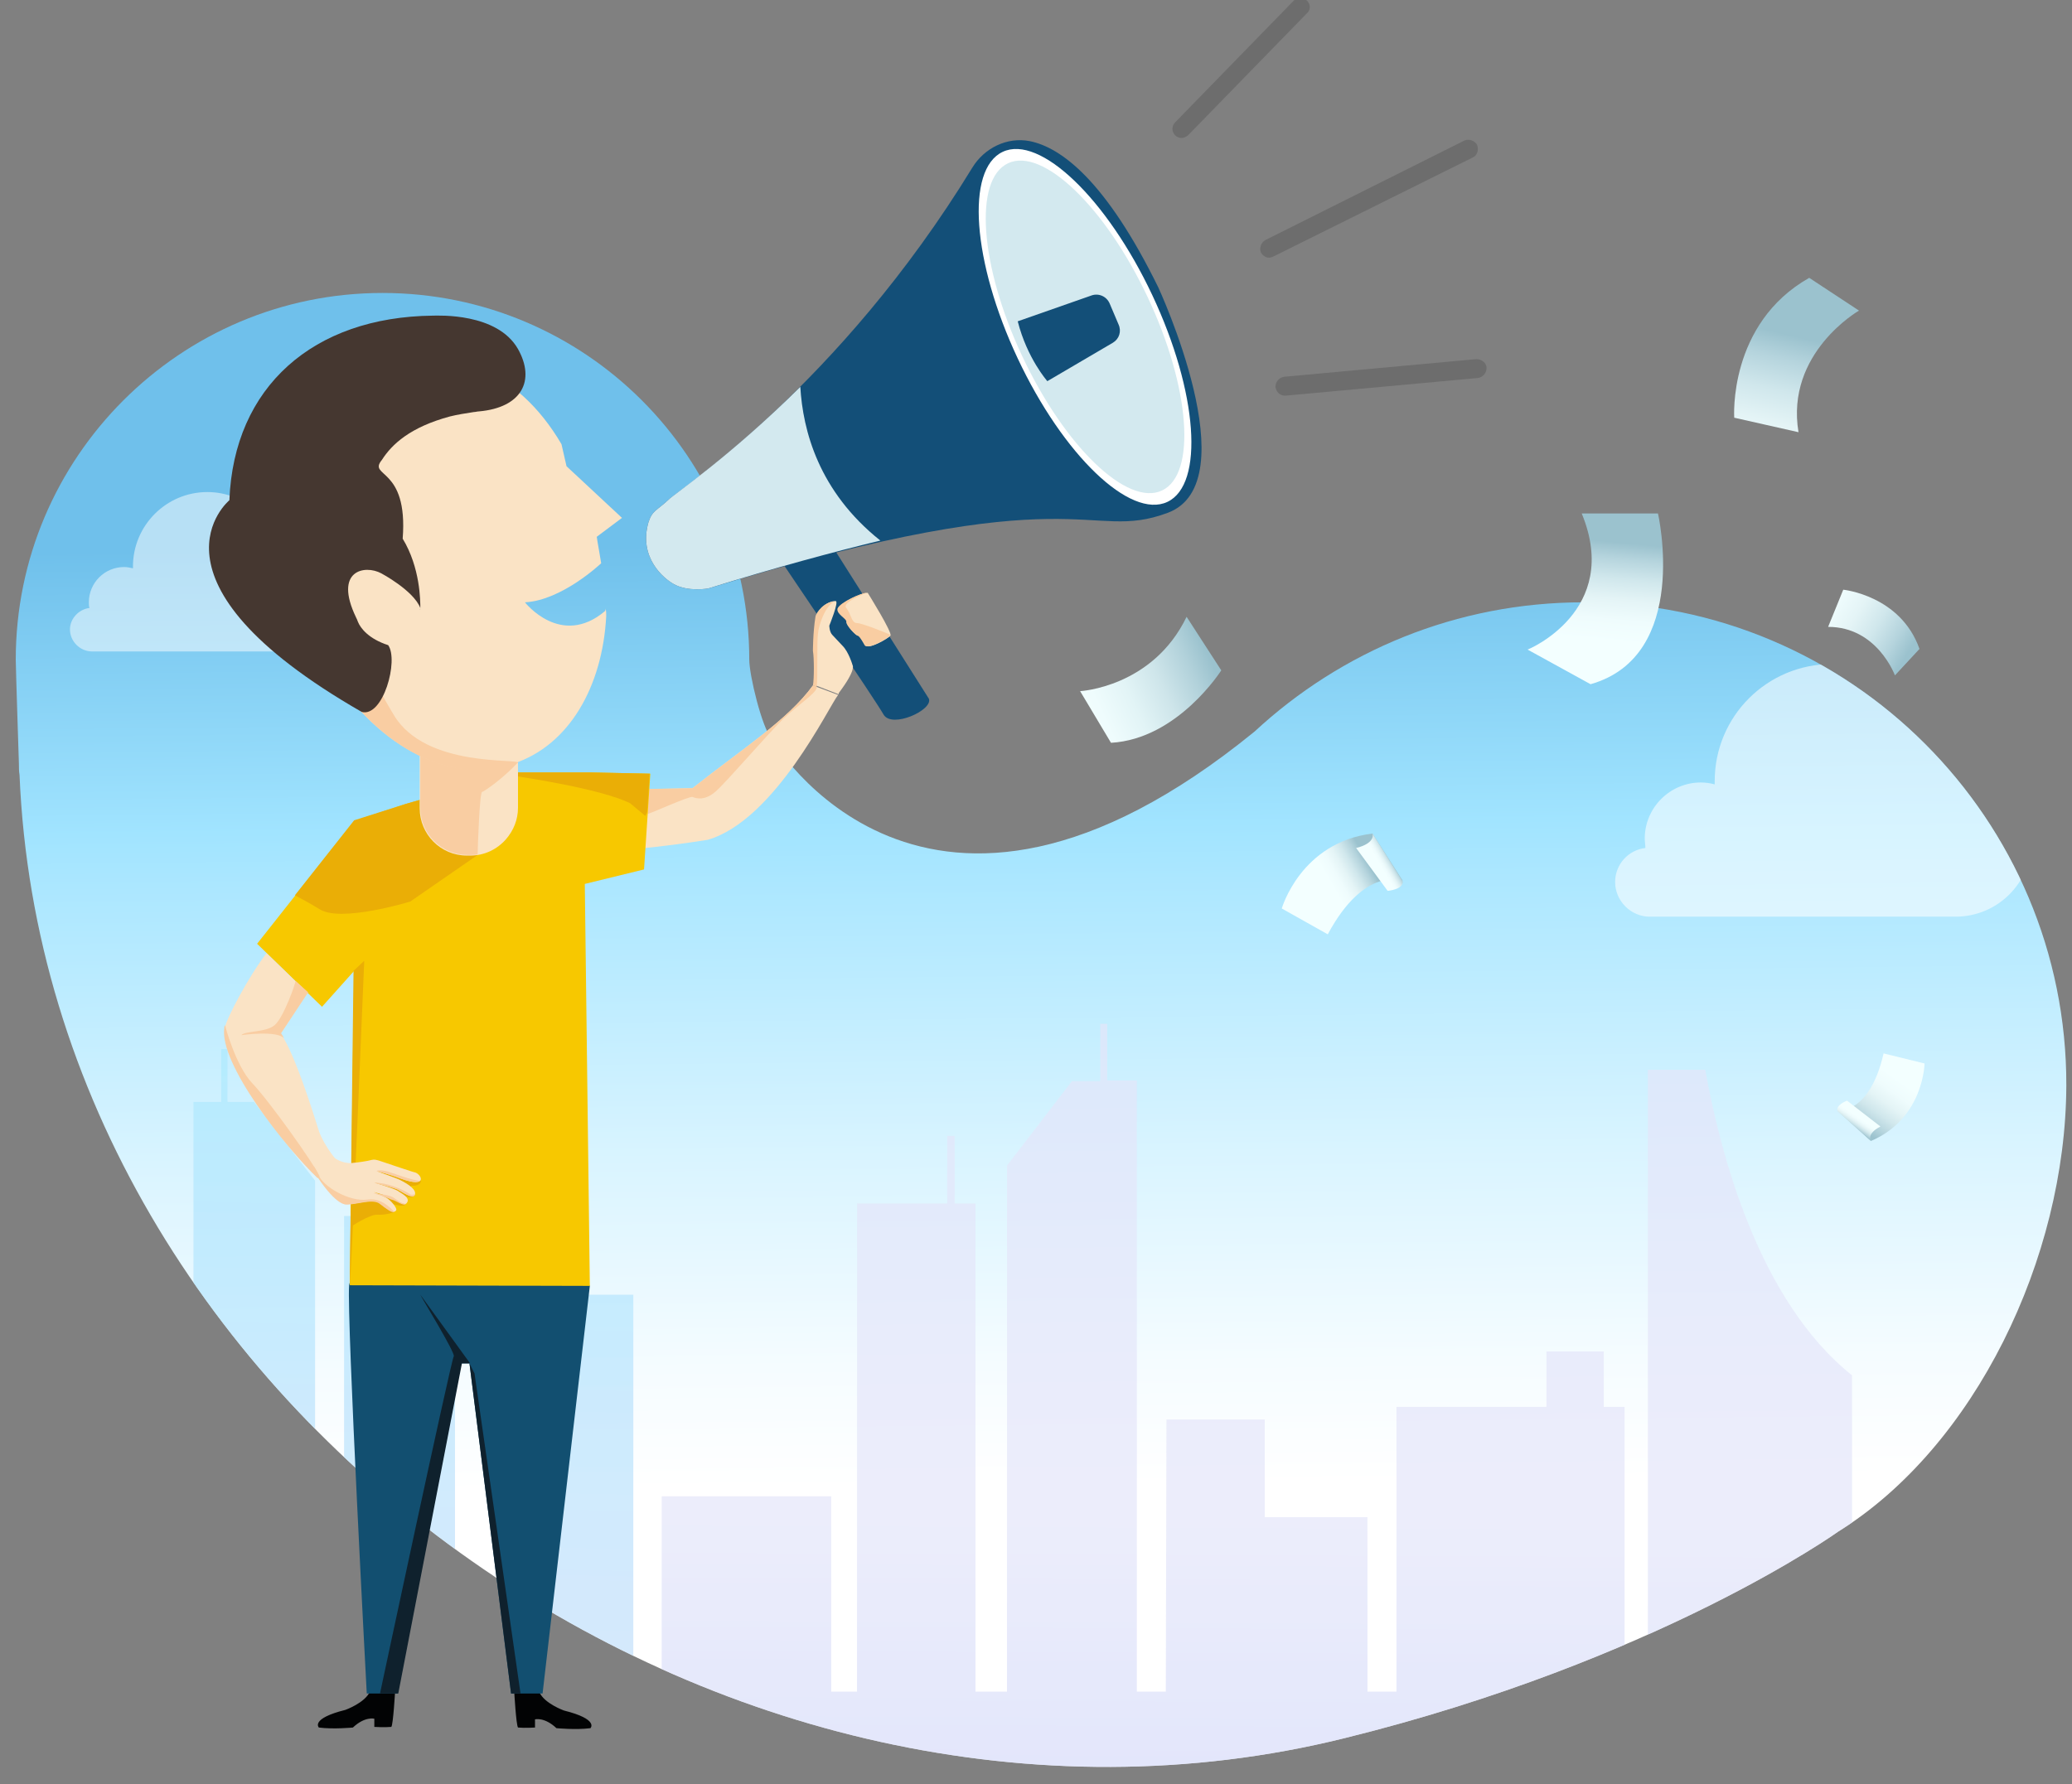 <svg id="Layer_1" xmlns="http://www.w3.org/2000/svg" xmlns:xlink="http://www.w3.org/1999/xlink" viewBox="0 0 328.8 283.2"><rect x="0" y="0" width="328.8" height="283.2" fill="#808080" stroke="none"/><style>.st1{opacity:.7}.st7{fill:#fae3c5}.st8{fill:#f9cda2}.st11{fill:#eaae06}.st12{fill:#453730}.st13{fill:#134f78}.st14{fill:#d3e9ef}.st25{fill:#0f212d}</style><linearGradient id="SVGID_1_" gradientUnits="userSpaceOnUse" x1="166.877" y1="297.719" x2="164.291" y2="54.606"><stop offset=".255" stop-color="#fff"/><stop offset=".334" stop-color="#f5fcff"/><stop offset=".471" stop-color="#d9f4ff"/><stop offset=".649" stop-color="#ace7ff"/><stop offset=".686" stop-color="#a1e4ff"/><stop offset=".871" stop-color="#6fc0eb"/></linearGradient><path d="M327.9 172.3c.1-42.3-34.3-76.7-76.6-76.7-20.2 0-38.5 7.8-52.2 20.5-52.6 42.9-76.7 1.1-76.7 1.1-1.5-1.8-3.5-10-3.5-12.5 0-32.2-26.1-58.2-58.2-58.2S2.5 72.6 2.5 104.7c0 1.2.5 16.5.5 16.5 0 .6 0 1.2.1 1.8 4.2 101 112.1 177.2 210.2 152.9 49.8-12.3 78.4-32.8 78.4-32.8 21.7-13.5 36.1-43.4 36.2-70.8z" fill="url(#SVGID_1_)"/><g class="st1"><defs><path id="SVGID_2_" class="st1" d="M327.9 172.3c.1-42.3-34.3-76.7-76.6-76.7-20.2 0-38.5 7.8-52.2 20.5-52.6 42.9-76.7 1.1-76.7 1.1-1.5-1.8-3.5-10-3.5-12.5 0-32.2-26.1-58.2-58.2-58.2S2.5 72.6 2.5 104.7c0 1.2.5 16.5.5 16.5 0 .6 0 1.2.1 1.8 4.2 101 112.1 177.2 210.2 152.9 49.8-12.3 78.4-32.8 78.4-32.8 21.7-13.5 36.1-43.4 36.2-70.8z"/></defs><clipPath id="SVGID_3_"><use xlink:href="#SVGID_2_" overflow="visible"/></clipPath><linearGradient id="SVGID_4_" gradientUnits="userSpaceOnUse" x1="200.397" y1="241.052" x2="200.169" y2="295.362"><stop offset="0" stop-color="#e4e6f9"/><stop offset="1" stop-color="#d2d8f9"/></linearGradient><path d="M300.2 268.5h-6.3v-50.2C279 206.4 273 183 270.6 169.8h-9.1v98.7h-3.7v-45.2h-3.3v-8.8h-9.1v8.8h-23.8v45.2H217v-27.7h-16.3v-15.5h-15.6l-.1 43.2h-4.6v-97h-4.7v-9h-1.1v9.1h-4.5L159.8 185v83.5h-5V191h-3.3v-10.7h-1.2V191H136v77.5h-4.1v-31H105v31h-4.7v18.7h4.7v.2h26.9v-.2h168.4v-18.7z" clip-path="url(#SVGID_3_)" fill="url(#SVGID_4_)"/><path d="M310.3 121.2c-.4 0-.8 0-1.2.1-1.3-9-9-15.9-18.4-15.9-10.3 0-18.6 8.3-18.6 18.6v.5c-.7-.2-1.5-.3-2.2-.3-4.9 0-8.9 4-8.9 8.9 0 .5.1 1 .1 1.5-2.7.3-4.8 2.6-4.8 5.4 0 3 2.5 5.5 5.5 5.5h48.5c6.7 0 12.1-5.4 12.1-12.1 0-6.8-5.4-12.2-12.1-12.2z" opacity=".8" fill="#fff" clip-path="url(#SVGID_3_)"/><linearGradient id="SVGID_5_" gradientUnits="userSpaceOnUse" x1="67.612" y1="139.16" x2="63.376" y2="329.465"><stop offset="0" stop-color="#a6ecff"/><stop offset="1" stop-color="#d2d8f9"/></linearGradient><path d="M100.5 205.5H86.3v59.8H72.2V193H58.8v-9.9h-1.1v9.9h-3.1v72.3H50v-77.9l-9.7-12.5h-4.2v-8.4h-1v8.4h-4.4v90.4h-.2v17.4H76v.2h24.5z" fill="url(#SVGID_5_)" clip-path="url(#SVGID_3_)"/></g><path d="M45.3 88.2h-.8c-.8-5.7-5.7-10.1-11.6-10.1-6.5 0-11.8 5.3-11.8 11.8v.3c-.5-.1-.9-.2-1.4-.2-3.1 0-5.6 2.5-5.6 5.6 0 .3 0 .6.1.9-1.7.2-3.1 1.7-3.1 3.4 0 1.9 1.6 3.5 3.5 3.5h30.8c4.2 0 7.7-3.4 7.7-7.7s-3.6-7.5-7.8-7.5z" opacity=".5" fill="#fff"/><path d="M62.7 268.4s-.3 5.3-.6 5.7c-1.1.1-2.7 0-2.7 0v-1.3s-1.5-.4-3.4 1.4c0 0-3.1.3-5.4 0 0 0-1.4-1.4 4.2-2.8 0 0 3.1-1.1 3.9-2.9h4zm18.9.1s.3 5.3.6 5.7c1.1.1 2.7 0 2.7 0v-1.3s1.5-.4 3.4 1.4c0 0 3.1.3 5.4 0 0 0 1.4-1.4-4.2-2.8 0 0-3.1-1.1-3.9-2.9h-4z" fill="#020304"/><path class="st7" d="M129 108.8c-4 5.5-11.4 10.2-19.1 16.3l-18.5.4.6 9.2c4.4 1.2 20.3-1.4 20.3-1.4 10.7-3.1 19.3-21.3 20.7-23l-4-1.5z"/><path class="st8" d="M129 108.8c-4 5.5-11.4 10.2-19.1 16.3l-10.9.2c.4 1.5 1.5 2.9 3.7 3.9.2.1 6.7-2.9 7.2-2.7.5.2 1.9.7 3.7-.9 1.8-1.6 8.4-9.3 10.7-11.5 2.3-2.2 5-3.9 5.3-4.9v-.2l-.6-.2z"/><path d="M93.6 204.1l-7.5 64.7h-5l-6.6-52.4h-1.3l-10.1 52.4h-4.9S55 209.1 55.4 204c.6-5.2 30-12.3 38.2.1z" fill="#124f70"/><path d="M64.4 127.6l-8.2 2.7-15.4 19.5 10.3 10 5.1-5.7-.7 49.9 38.1.1-.8-63.8 9.4-2.3 1-15.2-9.6-.2H81.8z" fill="#f7c800"/><path class="st11" d="M62.6 192.4s-1.5.5-2.7.4c-1.2-.1-4.2 1.9-4.2 1.9l.1-5.8 4.1-3.8 6.9 2.3s.1.9-1.6.8l.4 1.7s-.3.3-1.2 0l-.1 1.3s-.2.5-2.3-.2c-2.2-.8.6 1.4.6 1.4zm31-69.8H81.8l-1.3.4c2.3.3 14.9 2.2 19.5 4.5l2.4 2 .3-.6.4-6.1-9.5-.2zm-42.9 21.7c3.3 2.2 14.4-1.2 14.4-1.2l10.7-7.4s-.3-7.6-2.7-10.6l-8.7 2.5-8.2 2.6-9.4 11.9c1.3.7 2.6 1.4 3.9 2.2z"/><path class="st11" d="M55.5 204c.2-.5 2.3-51.5 2.3-51.5l-1.7 1.6-.6 49.9z"/><path class="st7" d="M82.2 119.3v8.9c0 1.9-.7 3.6-1.9 5-1.4 1.6-3.4 2.6-5.7 2.6h-.5c-4.2 0-7.5-3.4-7.5-7.5v-8.9h15.6z"/><path class="st8" d="M66.7 119.3v8.9c0 4.2 3.4 7.5 7.5 7.5h.5c.4 0 .8 0 1.1-.1 0-1 .3-9.8.7-9.9.4-.1 3.4-2.2 5.7-4.7v-1.8H66.7z"/><path class="st7" d="M96 97c-7 5.9-12.7-1.4-12.7-1.4 5.9-.3 12.1-6.2 12.1-6.2-.3-1.9-.6-3.4-.7-4.2l4-3-8.8-8.2-.8-3.5c-7.1-12.1-18-15.8-28.4-12.4-.2.1-.3.1-.5.2-11.4 4.2-16.9 19.4-13 35.3.2 3.3 4.9 12.3 4.9 12.3 7 11.9 18.6 18.6 28.9 15.5.2 0 .3-.1.5-.2 8.8-2.9 14.1-12.2 14.7-23.4 0-.4 0-.8-.1-1.2 0 .3-.1.4-.1.4z"/><path class="st8" d="M82.2 121.1c.4-.8-14.6.9-19.7-7.6s-6.4-12.8-6.4-12.8-3.7-1.2-7.5-2.3c1.5 3.6 3.6 7.6 3.6 7.6 7 11.9 18.6 18.6 28.9 15.5.2 0 .3-.1.5-.2s.4-.2.6-.2z"/><path class="st12" d="M66.7 96.6zm0 0c-.1.3 0 .2 0 0z"/><path class="st12" d="M82.2 55.4c-3.3-5.8-12.7-5.3-13.5-5.3-19 .2-31.6 11.3-32.3 29.3 0 0-15.4 12.7 21 33.6 3.4.9 5.9-8.2 4.2-10.6-3.1-1-4.4-2.7-4.8-3.7-.1-.3-.2-.5-.3-.7-3.6-7.5 1.4-8.4 4-7 0 0 5.1 2.7 6.2 5.5 0-1.1 0-6.4-2.8-11 .9-11.5-5.6-9.7-3.3-12.5 1.6-2.5 4.5-5.2 10.8-6.9 1.2-.3 2.5-.5 3.8-.7.3 0 .5-.1.8-.1 6.8-.6 9-4.9 6.2-9.9z"/><path class="st13" d="M124.6 90s14.3 21.1 15.6 23.4c1.3 2.3 7.9-.7 7.2-2.5l-15-23.7c.1.1-11.1-4.1-7.8 2.8z"/><path class="st13" d="M112.4 93.4s-3.2.6-5.5-.7c-1.6-.9-5.6-4.2-4-9.8.6-1.9 1.4-1.9 3.2-3.6 1.6-1.5 27-18 48.2-52.7 1.9-3.1 5.5-4.9 9.1-4.2 5 1 12.1 6.3 20.4 23.2 0 0 14.4 31 1.5 35.8s-13.7-6.2-72.9 12z"/><path class="st14" d="M139.7 85.8c-7.4 1.8-16.4 4.2-27.3 7.6 0 0-3.2.6-5.5-.7-1.6-.9-5.6-4.2-4-9.8.6-1.9 1.4-1.9 3.2-3.6.9-.9 9.6-6.7 20.9-17.9.4 6.9 2.9 16.6 12.7 24.4z"/><path class="st7" d="M135.3 105.6s-.6-2.1-1.6-3.1c-.5-.5-1.1-1.2-1.6-1.7s-.5-1.5-.5-1.5 1.6-3.9 1-3.9c-1.6 0-2.9 1.7-3 2.4-.4 2.5-.4 5.4-.4 5.4.2 1.1.2 4.5 0 5.5l3.9 1.5v-.2c2.8-3.7 2.2-4.4 2.2-4.4z"/><path class="st8" d="M129.6 109c.2-1.4 0-7.1.2-8.4.1-1.4 1.2-4.5 2.6-5.1-1.6 0-2.9 1.7-3 2.4-.4 2.5-.4 5.4-.4 5.4.2 1.1.2 4.5 0 5.5l.6.2z"/><ellipse transform="rotate(-25.19 172.151 51.93)" cx="172.2" cy="51.9" rx="11.8" ry="30.7" fill="#fff"/><ellipse transform="rotate(-25.19 172.151 51.93)" class="st14" cx="172.2" cy="51.9" rx="11" ry="28.7"/><path class="st13" d="M161.5 51l11.7-4.1c1.1-.4 2.4.1 2.9 1.3l1.4 3.3c.5 1.1.1 2.3-.9 2.9l-10.4 6.1s-3.2-3.6-4.7-9.5z"/><path class="st7" d="M137.7 94.1s4 6.4 3.6 6.8c-.3.4-3.5 2.3-4 1.5 0 0-.8-1.5-1.1-1.5-.3 0-1.9-1.6-1.8-2.2s-1.7-1.2-1.3-2.2c.4-.9 3.7-2.5 4.6-2.4z"/><path d="M207.4.1c-.6-.6-1.5-.6-2.1 0l-18.8 19.3c-.6.6-.6 1.5 0 2.1.3.3.7.4 1 .4.4 0 .8-.2 1.1-.5l18.8-19.3c.6-.5.6-1.4 0-2zM234.3 57l-30.5 2.8c-.8.1-1.4.8-1.4 1.6.1.8.7 1.4 1.5 1.4h.1l30.5-2.8c.8-.1 1.4-.8 1.4-1.6s-.8-1.4-1.6-1.4zm.1-34c-.4-.7-1.3-1-2-.7l-31.6 15.8c-.7.4-1 1.3-.7 2 .3.5.8.8 1.3.8.2 0 .5-.1.7-.2L233.7 25c.7-.3 1-1.2.7-2z" fill="#6d6d6d"/><linearGradient id="SVGID_6_" gradientUnits="userSpaceOnUse" x1="251.906" y1="109.6" x2="254.205" y2="85.845"><stop offset=".338" stop-color="#f3ffff"/><stop offset=".483" stop-color="#effcfd"/><stop offset=".623" stop-color="#e4f4f6"/><stop offset=".761" stop-color="#d0e7ec"/><stop offset=".896" stop-color="#b5d4dd"/><stop offset="1" stop-color="#9bc2ce"/></linearGradient><path d="M251 81.5h12.1s5.2 22.6-10.7 27.1l-10-5.5c-.1.1 15-6.1 8.6-21.6z" fill="url(#SVGID_6_)"/><linearGradient id="SVGID_7_" gradientUnits="userSpaceOnUse" x1="208.565" y1="142.704" x2="217.511" y2="137.602"><stop offset=".338" stop-color="#f3ffff"/><stop offset=".483" stop-color="#effcfd"/><stop offset=".623" stop-color="#e4f4f6"/><stop offset=".761" stop-color="#d0e7ec"/><stop offset=".896" stop-color="#b5d4dd"/><stop offset="1" stop-color="#9bc2ce"/></linearGradient><path d="M203.4 144.2s3-10.5 14.4-11.9l4.8 7.5s-6-2.5-11.9 8.5l-7.3-4.1z" fill="url(#SVGID_7_)"/><linearGradient id="SVGID_8_" gradientUnits="userSpaceOnUse" x1="217.935" y1="137.619" x2="220.718" y2="136.029"><stop offset=".338" stop-color="#f3ffff"/><stop offset=".483" stop-color="#effcfd"/><stop offset=".623" stop-color="#e4f4f6"/><stop offset=".761" stop-color="#d0e7ec"/><stop offset=".896" stop-color="#b5d4dd"/><stop offset="1" stop-color="#9bc2ce"/></linearGradient><path d="M217.8 132.3s.6 1.5-2.6 2.3l5 6.8s2.5-.2 2.4-1.5l-4.8-7.6z" fill="url(#SVGID_8_)"/><linearGradient id="SVGID_9_" gradientUnits="userSpaceOnUse" x1="303.875" y1="167.022" x2="295.253" y2="179.091"><stop offset=".338" stop-color="#f3ffff"/><stop offset=".483" stop-color="#effcfd"/><stop offset=".623" stop-color="#e4f4f6"/><stop offset=".761" stop-color="#d0e7ec"/><stop offset=".896" stop-color="#b5d4dd"/><stop offset="1" stop-color="#9bc2ce"/></linearGradient><path d="M305.4 168.8s-.1 8.7-8.5 12.3l-5.3-4.8s5.1.6 7.3-9.1l6.5 1.6z" fill="url(#SVGID_9_)"/><linearGradient id="SVGID_10_" gradientUnits="userSpaceOnUse" x1="295.532" y1="176.531" x2="293.879" y2="178.973"><stop offset=".338" stop-color="#f3ffff"/><stop offset=".483" stop-color="#effcfd"/><stop offset=".623" stop-color="#e4f4f6"/><stop offset=".761" stop-color="#d0e7ec"/><stop offset=".896" stop-color="#b5d4dd"/><stop offset="1" stop-color="#9bc2ce"/></linearGradient><path d="M296.9 181.1s-.8-1.1 1.5-2.3l-5.3-4.1s-1.9.7-1.5 1.7l5.3 4.7z" fill="url(#SVGID_10_)"/><linearGradient id="SVGID_11_" gradientUnits="userSpaceOnUse" x1="276.969" y1="89.962" x2="285.59" y2="53.562"><stop offset=".338" stop-color="#f3ffff"/><stop offset=".483" stop-color="#effcfd"/><stop offset=".623" stop-color="#e4f4f6"/><stop offset=".761" stop-color="#d0e7ec"/><stop offset=".896" stop-color="#b5d4dd"/><stop offset="1" stop-color="#9bc2ce"/></linearGradient><path d="M275.2 66.3s-1-14.9 11.9-22.2l7.9 5.2s-11.7 6.7-9.6 19.3l-10.2-2.3z" fill="url(#SVGID_11_)"/><linearGradient id="SVGID_12_" gradientUnits="userSpaceOnUse" x1="279.885" y1="89.806" x2="302.874" y2="103.408"><stop offset=".338" stop-color="#f3ffff"/><stop offset=".483" stop-color="#effcfd"/><stop offset=".623" stop-color="#e4f4f6"/><stop offset=".761" stop-color="#d0e7ec"/><stop offset=".896" stop-color="#b5d4dd"/><stop offset="1" stop-color="#9bc2ce"/></linearGradient><path d="M292.5 93.6s9.1.9 12.1 9.4l-3.9 4.2s-2.8-7.7-10.6-7.7l2.4-5.9z" fill="url(#SVGID_12_)"/><linearGradient id="SVGID_13_" gradientUnits="userSpaceOnUse" x1="156.947" y1="120.085" x2="191.815" y2="104.163"><stop offset=".367" stop-color="#f3ffff"/><stop offset=".499" stop-color="#effcfd"/><stop offset=".636" stop-color="#e2f4f6"/><stop offset=".774" stop-color="#cee5ea"/><stop offset=".912" stop-color="#b1d1da"/><stop offset="1" stop-color="#9bc2ce"/></linearGradient><path d="M188.3 97.9l5.5 8.5s-6.9 10.9-17.5 11.5l-4.9-8.2s11.5-.6 16.9-11.8z" fill="url(#SVGID_13_)"/><path class="st8" d="M134.3 98.7c-.1.5 1.5 2.2 1.8 2.2.3 0 1.1 1.5 1.1 1.5.5.8 3.7-1.1 4-1.5v-.2c-1-.4-4.4-1.8-5.2-1.8-.9 0-.9-1.4-1.7-2.4-.8-.9 3.2-2.4 3.2-2.4-.8 0-4.2 1.5-4.6 2.5-.2.9 1.5 1.6 1.4 2.1z"/><path class="st25" d="M72 215.3c-.4.5-11.7 53.5-11.7 53.5h2.9l10.1-52.4h1.3l-7.9-10.9c-.1 0 5.7 9.4 5.3 9.8z"/><path class="st7" d="M52.3 185.2c-5.6-19.4-7.8-21.1-7.8-21.1l4.3-6.5-6.5-6.3c-2.8 3.6-6.4 10.4-6.6 11.8-.9 5.7 9.7 19 14.8 23.9l1.8-1.8z"/><path class="st7" d="M53.9 184.7s-2.2-2.2-3.5-5.6c-.8-2.2-1.6 2.2-1.4 2.5s2.6 4.1 2.6 4.1l2.3-1z"/><path class="st7" d="M53.1 183.8s1.2.9 2.7.8c1.1-.1 2.5-.3 3.2-.5.4-.1.7 0 1.1.1 1.5.5 5.6 1.9 5.8 1.9 1.1.4 1.9 2.5-2.2 1-2.4-.9-3.9-1.2-3.9-1.2s3.4 1.2 3.7 1.4c1.4.7 2.7 1.6 2.3 2.4-.4.6-1.8-.4-2.7-.9-1-.5-3.7-1.1-3.7-1.1s3 .9 3.7 1.3c.5.4 2.2 1.1 1.4 2-.4.4-1.6-.5-2.3-.8-1.4-.6-1.8-.7-2.9-1 0 0 1.1.4 2 .9.7.4 1.6 1.5 1.6 1.9-.2.8-1.5-.1-2.6-1s-3.6.2-5.3.1c-1.7 0-4.5-4.2-4.5-4.2s-2.7-4.6 2.6-3.1z"/><path class="st8" d="M46.9 155.7c0 .4-1.9 5.8-3.3 7-1.4 1.2-4.7.9-5.3 1.6 0 0 5.6-.8 6.8.5 0 0-.3-.5-.5-.8l4.3-6.5-2-1.8zm11.4 34.7c-2.9.4-7-2.1-7.7-3.8-.1-.3-.4-.8-.8-1.5.1.9.7 1.9.7 1.9s2.7 4.2 4.5 4.2c1.7 0 4.2-1 5.3-.1.9.7 1.8 1.4 2.3 1.3-.8-.9-2.3-2.3-4.3-2z"/><path class="st8" d="M50.4 187l.3-.3c0-.1-.1-.2-.1-.2-.8-1.8-7.9-11.8-10.6-14.6-2.7-2.9-4.3-9.2-4.3-9.2-.1.2-.1.3-.1.4-.9 5.7 9.7 19 14.8 23.9zm11.3-1c-1.4-.4-2-.2-1.9-.1 0 0 1.5.3 3.9 1.2 1.7.6 2.6.6 2.9.3-1 0-3.7-1-4.9-1.4zm3.3 3.5c-.3-.2-2.7-1.7-5.6-1.8 0 0 .1 0 .2.1.7.2 2.7.7 3.5 1 1 .5 2.3 1.5 2.7.9 0-.1.1-.1.1-.2 0 0-.6.3-.9 0zm-.6 1.6c-.9-.1-1.4-.7-2.1-1.1-.7-.4-3.1-.6-3.1-.6 1.1.3 1.5.4 2.9 1 .7.1 1.9 1.1 2.3.7z"/><path class="st25" d="M81.1 268.8h1.5L75.3 218l-.8-1.6z"/></svg>